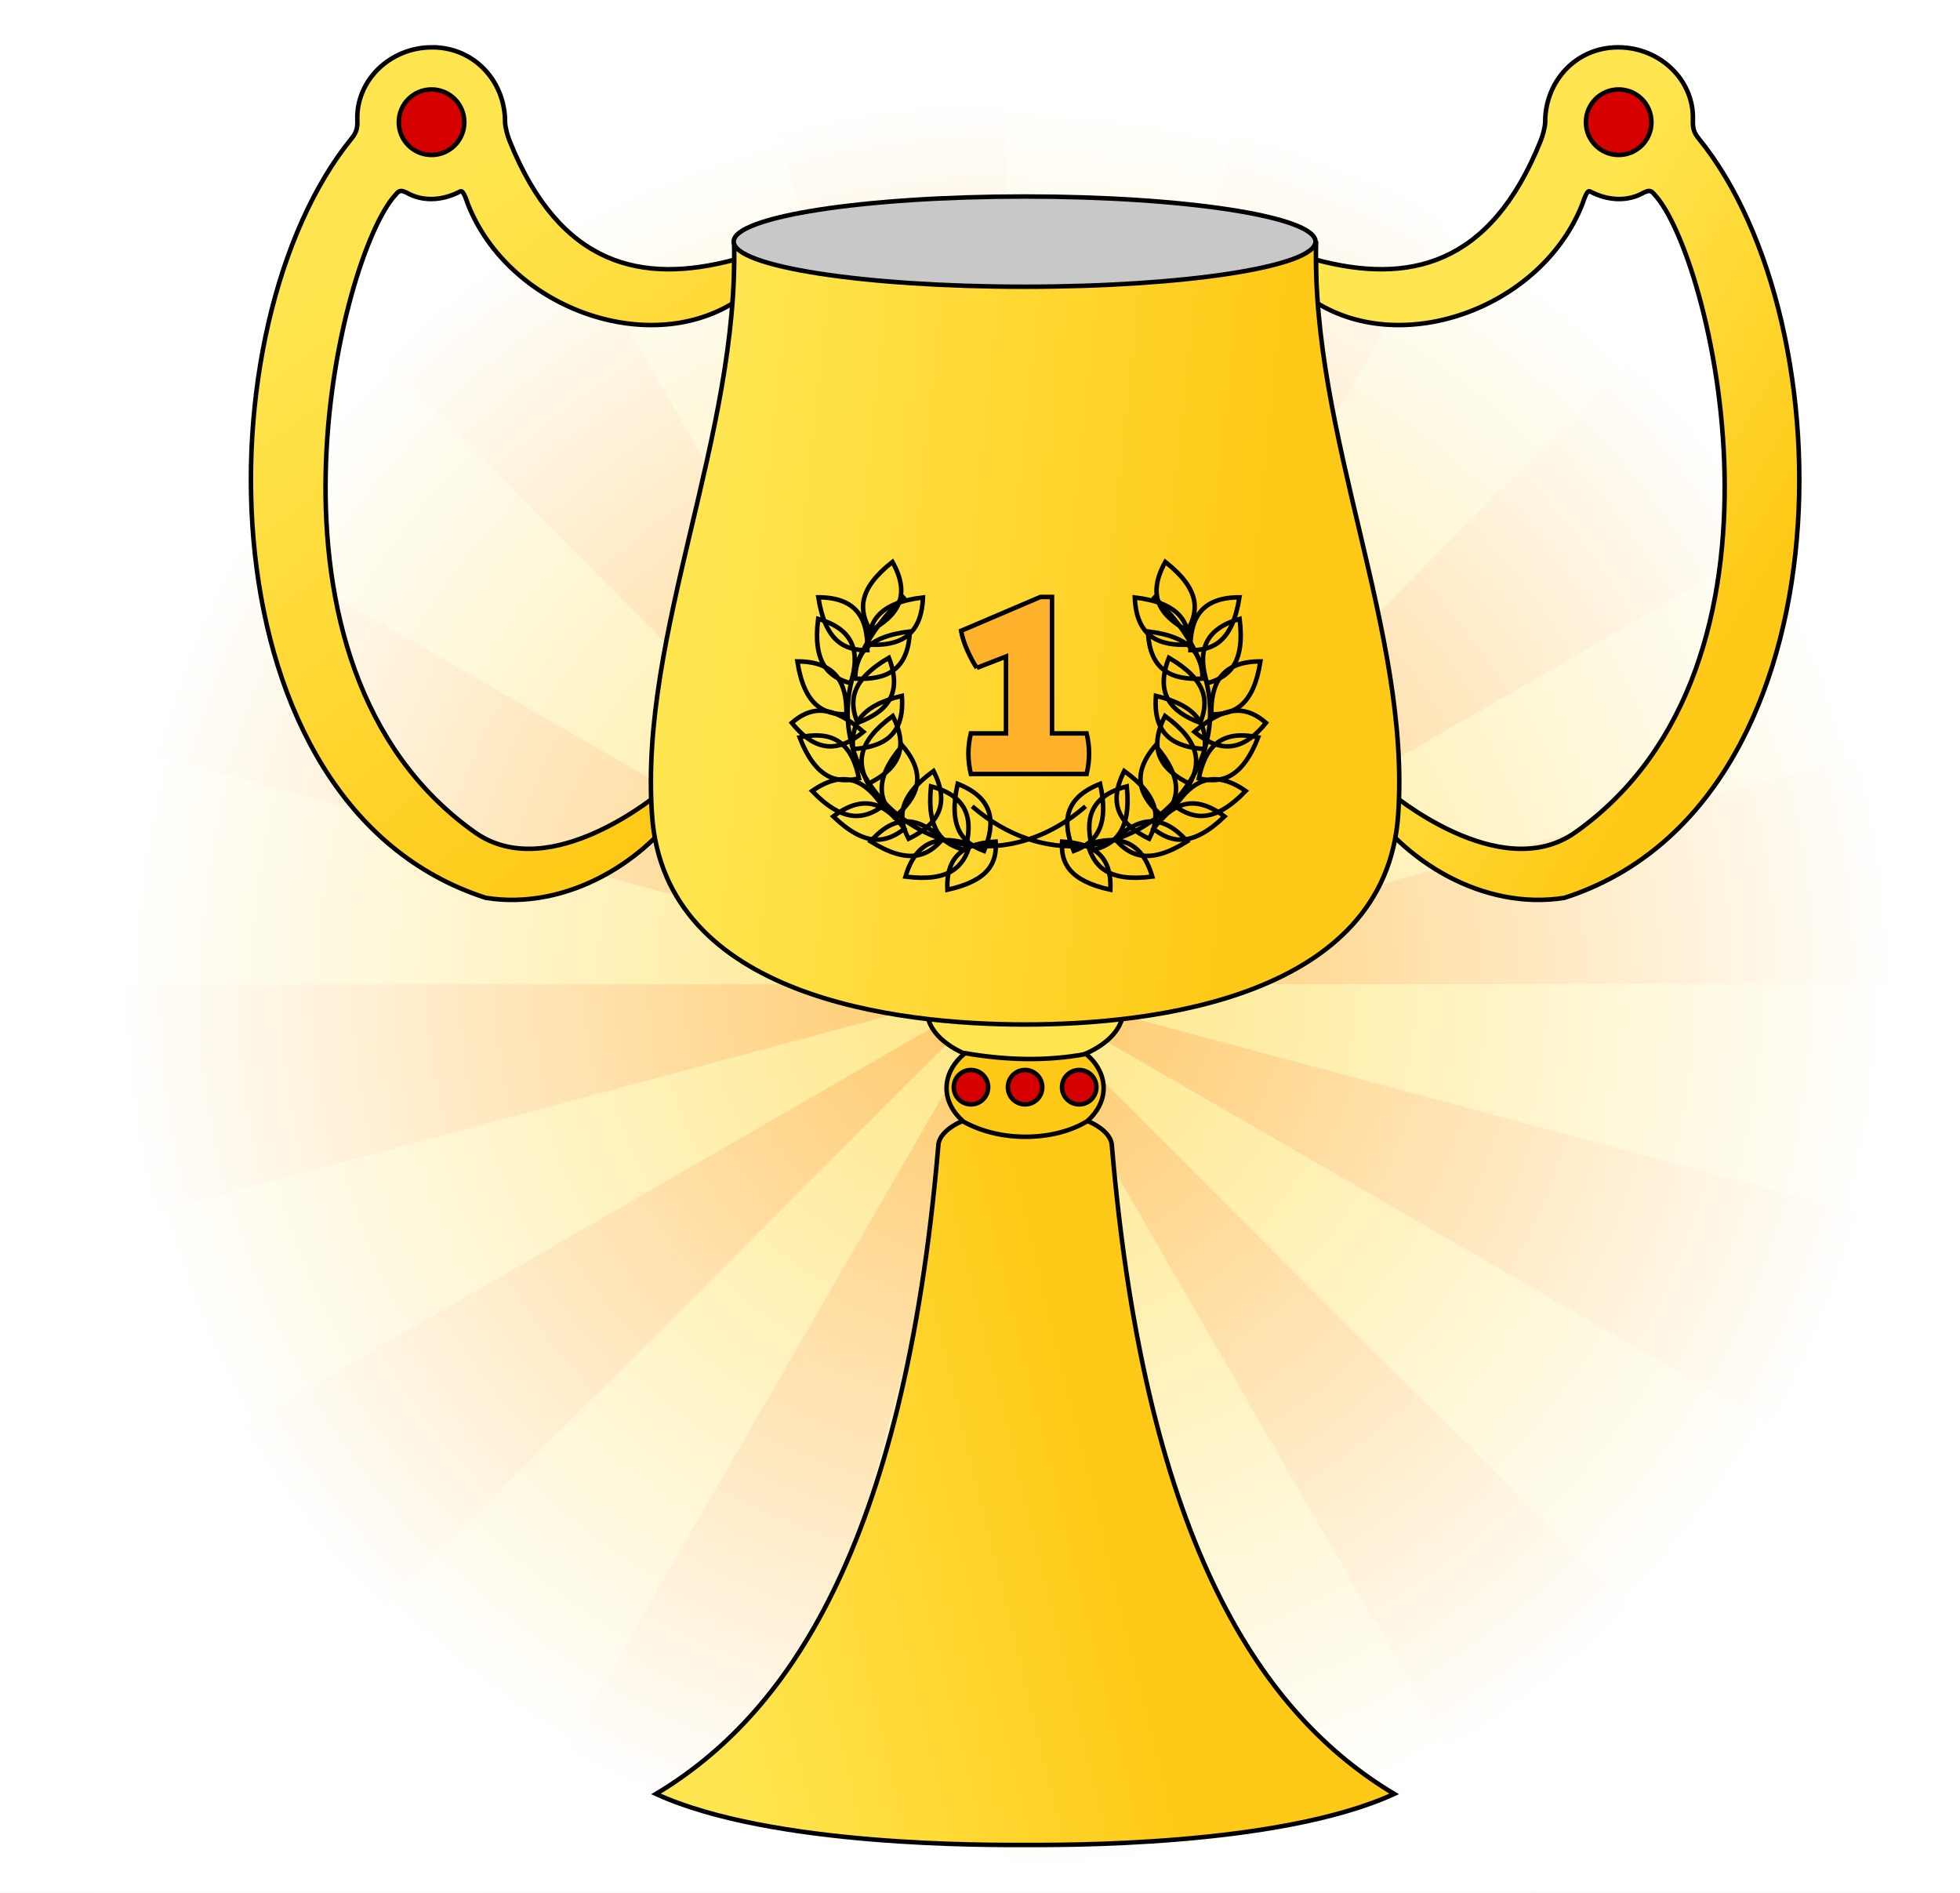 <?xml version="1.0" encoding="UTF-8"?>
<svg xmlns="http://www.w3.org/2000/svg" xmlns:cc="http://creativecommons.org/ns#" xmlns:dc="http://purl.org/dc/elements/1.1/" xmlns:rdf="http://www.w3.org/1999/02/22-rdf-syntax-ns#" xmlns:svg="http://www.w3.org/2000/svg" xmlns:xlink="http://www.w3.org/1999/xlink" version="1.1" width="404.31" height="419.602" style="height:84pt;width:87pt;" viewBox="0 0 404.31 419.602" id="svg2">
	<style>
		#calibre1 path {fill:none;stroke:#000000;stroke-width:1;stroke-linecap:butt;stroke-linejoin:miter;stroke-miterlimit:4;stroke-opacity:1;stroke-dasharray:none}
		.calibre2 {fill:#ffb32c;fill-opacity:0.737;}
		.calibre3 {fill:#ffdd55;fill-opacity:0.736;}
		.calibre2, .calibre3 {stroke:#FFFFFF;stroke-width:0;stroke-linecap:butt;stroke-linejoin:miter;stroke-miterlimit:4;stroke-opacity:0;stroke-dasharray:none}
	</style>
	<defs id="defs4">
		<linearGradient id="lg4101">
			<stop id="stop4103" style="stop-color:#ffffff;stop-opacity:0" offset="0" />
			<stop id="stop4105" style="stop-color:#ffffff;stop-opacity:1" offset="0.563" />
			<stop id="stop4107" style="stop-color:#ffffff;stop-opacity:1" offset="1" />
		</linearGradient>
		<linearGradient id="lg3855">
			<stop id="stop3857" style="stop-color:#ff0000;stop-opacity:1" offset="0" />
			<stop id="stop3859" style="stop-color:#d60000;stop-opacity:1" offset="1" />
		</linearGradient>
		<linearGradient id="lg3819">
			<stop id="stop3821" style="stop-color:#828282;stop-opacity:1" offset="0" />
			<stop id="stop3823" style="stop-color:#c8c8c8;stop-opacity:1" offset="1" />
		</linearGradient>
		<linearGradient id="lg3811">
			<stop id="stop3813" style="stop-color:#ffca17;stop-opacity:1" offset="0" />
			<stop id="stop3815" style="stop-color:#ffe650;stop-opacity:1" offset="1" />
		</linearGradient>
		<radialGradient cx="-78" cy="402.362" r="350" fx="-78" fy="402.362" id="rg4095" xlink:href="#lg4101" gradientUnits="userSpaceOnUse" />
		<linearGradient x1="-152.753" y1="371.818" x2="-240.223" y2="257.384" id="lg4436" xlink:href="#lg3811" gradientUnits="userSpaceOnUse" gradientTransform="translate(453.189,33.706)" />
		<radialGradient cx="240.5" cy="349.362" r="9.849" fx="240.5" fy="349.362" id="rg4438" xlink:href="#lg3855" gradientUnits="userSpaceOnUse" gradientTransform="translate(566.085,162.464)" />
		<linearGradient x1="656.491" y1="321.07" x2="721.738" y2="282.138" id="lg4440" xlink:href="#lg3811" gradientUnits="userSpaceOnUse" gradientTransform="matrix(-1,0,0,1,1196.944,33.706)" />
		<radialGradient cx="240.5" cy="349.362" r="9.849" fx="240.5" fy="349.362" id="rg4442" xlink:href="#lg3855" gradientUnits="userSpaceOnUse" gradientTransform="translate(-566.085,162.464)" />
		<linearGradient x1="374.503" y1="587.255" x2="374.503" y2="561.1" id="lg4444" xlink:href="#lg3811" gradientUnits="userSpaceOnUse" gradientTransform="translate(446,128)" />
		<linearGradient x1="-27.302" y1="362.852" x2="-147.363" y2="350.168" id="lg4446" xlink:href="#lg3811" gradientUnits="userSpaceOnUse" gradientTransform="translate(453.012,29.706)" />
		<linearGradient x1="325.386" y1="330.324" x2="325.386" y2="306.095" id="lg4448" xlink:href="#lg3819" gradientUnits="userSpaceOnUse" gradientTransform="translate(441.877,128.044)" />
		<linearGradient x1="-48.485" y1="567.166" x2="-138.84" y2="589.188" id="lg4450" xlink:href="#lg3811" gradientUnits="userSpaceOnUse" gradientTransform="translate(453.012,29.706)" />
		<radialGradient cx="341.188" cy="568.675" r="4.312" fx="341.188" fy="568.675" id="rg4452" xlink:href="#lg3855" gradientUnits="userSpaceOnUse" gradientTransform="translate(446,128)" />
		<radialGradient cx="341.188" cy="568.675" r="4.312" fx="341.188" fy="568.675" id="rg4454" xlink:href="#lg3855" gradientUnits="userSpaceOnUse" gradientTransform="translate(446,128)" />
		<radialGradient cx="341.188" cy="568.675" r="4.312" fx="341.188" fy="568.675" id="rg4456" xlink:href="#lg3855" gradientUnits="userSpaceOnUse" gradientTransform="translate(446,128)" />
	</defs>
	<g transform="translate(-166.908,-213.875)" id="layer1">
		 <g id="calibre0">
			 <g transform="translate(453.012,29.706)" id="g3939">
				 <path d="m -415,402.362 337,0 -328.278,-87.962" id="path3167" class="calibre3"/>
				 <path d="M -403.517,315.14 -78,402.362 -372.326,232.433" id="path3937" class="calibre2"/>
			 </g>
			 <g transform="matrix(0.866,0.5,-0.5,0.866,643.744,122.612)" id="g3943">
				 <path d="m -415,402.362 337,0 -328.278,-87.962" id="path3945" class="calibre3"/>
				 <path d="M -403.517,315.14 -78,402.362 -372.326,232.433" id="path3947" class="calibre2"/>
			 </g>
			 <g transform="matrix(0.5,0.866,-0.866,0.5,762.468,298.437)" id="g3949">
				 <path d="m -415,402.362 337,0 -328.278,-87.962" id="path3951" class="calibre3"/>
				 <path d="M -403.517,315.14 -78,402.362 -372.326,232.433" id="path3953" class="calibre2"/>
			 </g>
			 <g transform="matrix(0,1,-1,0,777.375,510.068)" id="g3968">
				 <path d="m -415,402.362 337,0 -328.278,-87.962" id="path3970" class="calibre3"/>
				 <path d="M -403.517,315.14 -78,402.362 -372.326,232.433" id="path3972" class="calibre2"/>
			 </g>
			 <g transform="matrix(-0.5,0.866,-0.866,-0.5,684.468,700.799)" id="g3974">
				 <path d="m -415,402.362 337,0 -328.278,-87.962" id="path3976" class="calibre3"/>
				 <path d="M -403.517,315.14 -78,402.362 -372.326,232.433" id="path3978" class="calibre2"/>
			 </g>
			 <g transform="matrix(-0.866,0.5,-0.5,-0.866,508.644,819.524)" id="g3980">
				 <path d="m -415,402.362 337,0 -328.278,-87.962" id="path3982" class="calibre3"/>
				 <path d="M -403.517,315.14 -78,402.362 -372.326,232.433" id="path3984" class="calibre2"/>
			 </g>
			 <g transform="matrix(-1,0,0,-1,297.012,834.43)" id="g3988">
				 <path d="m -415,402.362 337,0 -328.278,-87.962" id="path3990" class="calibre3"/>
				 <path d="M -403.517,315.14 -78,402.362 -372.326,232.433" id="path3992" class="calibre2"/>
			 </g>
			 <g transform="matrix(-0.866,-0.5,0.5,-0.866,106.281,741.524)" id="g3994">
				 <path d="m -415,402.362 337,0 -328.278,-87.962" id="path3996" class="calibre3"/>
				 <path d="M -403.517,315.14 -78,402.362 -372.326,232.433" id="path3998" class="calibre2"/>
			 </g>
			 <g transform="matrix(-0.5,-0.866,0.866,-0.5,-12.443,565.699)" id="g4000">
				 <path d="m -415,402.362 337,0 -328.278,-87.962" id="path4002" class="calibre3"/>
				 <path d="M -403.517,315.14 -78,402.362 -372.326,232.433" id="path4004" class="calibre2"/>
			 </g>
			 <g transform="matrix(0,-1,1,0,-27.35,354.068)" id="g4008">
				 <path d="m -415,402.362 337,0 -328.278,-87.962" id="path4010" class="calibre3"/>
				 <path d="M -403.517,315.14 -78,402.362 -372.326,232.433" id="path4012" class="calibre2"/>
			 </g>
			 <g transform="matrix(0.5,-0.866,0.866,0.5,65.557,163.337)" id="g4014">
				 <path d="m -415,402.362 337,0 -328.278,-87.962" id="path4016" class="calibre3"/>
				 <path d="M -403.517,315.14 -78,402.362 -372.326,232.433" id="path4018" class="calibre2"/>
			 </g>
			 <g transform="matrix(0.866,-0.5,0.5,0.866,241.381,44.612)" id="g4020">
				 <path d="m -415,402.362 337,0 -328.278,-87.962" id="path4022" class="calibre3"/>
				 <path d="M -403.517,315.14 -78,402.362 -372.326,232.433" id="path4024" class="calibre2"/>
			 </g>
		</g>
		<path d="m 262,402.362 c 0,187.777 -152.223,340 -340,340 -187.777,0 -340,-152.223 -340,-340 0,-187.777 152.223,-340 340,-340 187.777,0 340,152.223 340,340 z" transform="translate(453.012,29.706)" style="fill:url(#rg4095);fill-opacity:1;stroke:#FFFFFF;stroke-width:0;stroke-miterlimit:4;stroke-opacity:1" />
		<g transform="translate(0,-10)" id="g4356">
			<path d="m 247.596,234.362 c -9.419,0 -16.896,7.394 -16.596,16.097 0.06,1.739 -0.172,2.763 -1.277,4.119 -33.526,41.128 -33.6,147.965 29.782,168.334 17.989,2.85 35.942,-8.135 44.776,-22.329 1.102,-1.818 -0.591,-6.377 -0.591,-6.377 l -5.29,5.142 c 0,0 -24.547,20.957 -41.37,9.014 C 204.689,371.206 227.081,280.193 239.534,266.98 c 0.846,-1.059 1.301,-0.867 2.345,-0.424 3.374,1.972 7.767,1.953 11.952,-0.252 0.685,-0.396 1.381,2.018 1.701,2.862 8.98,22.754 39.464,33.996 59.064,21.728 l 0,-9.438 c -20.414,5.443 -38.621,1.562 -49.825,-26.328 -0.482,-1.199 -1.016,-3.113 -1.016,-4.262 0,-8.889 -6.74,-16.504 -16.159,-16.504 z" id="path3002" style="fill:url(#lg4436);fill-opacity:1;stroke:#000000;stroke-width:1;stroke-miterlimit:4;stroke-opacity:1;stroke-dasharray:none" />
			<path d="m 249.715,349.362 c 0,5.089 -4.126,9.215 -9.215,9.215 -5.089,0 -9.215,-4.126 -9.215,-9.215 0,-5.089 4.126,-9.215 9.215,-9.215 5.089,0 9.215,4.126 9.215,9.215 z" transform="matrix(0.788,0,0,0.788,57.942,-24.332)" id="path3009" style="fill:url(#rg4438);fill-opacity:1;stroke:#000000;stroke-width:1.269;stroke-miterlimit:4;stroke-opacity:1" />
			<path d="m 510.538,234.362 c 9.419,0 16.896,7.394 16.596,16.097 -0.06,1.739 0.172,2.763 1.277,4.119 33.526,41.128 33.6,147.965 -29.782,168.334 -17.989,2.85 -35.942,-8.135 -44.776,-22.329 -1.102,-1.818 0.591,-6.377 0.591,-6.377 l 5.29,5.142 c 0,0 24.547,20.957 41.37,9.014 52.34,-37.156 29.948,-128.169 17.495,-141.382 -0.846,-1.059 -1.301,-0.867 -2.345,-0.424 -3.374,1.972 -7.767,1.953 -11.952,-0.252 -0.685,-0.396 -1.381,2.018 -1.701,2.862 -8.98,22.754 -39.464,33.996 -59.064,21.728 l 0,-9.438 c 20.414,5.443 38.621,1.562 49.825,-26.328 0.482,-1.199 1.016,-3.113 1.016,-4.262 0,-8.889 6.74,-16.504 16.159,-16.504 z" id="path3807" style="fill:url(#lg4440);fill-opacity:1;stroke:#000000;stroke-width:1;stroke-miterlimit:4;stroke-opacity:1;stroke-dasharray:none" />
			<path d="m 249.715,349.362 c 0,5.089 -4.126,9.215 -9.215,9.215 -5.089,0 -9.215,-4.126 -9.215,-9.215 0,-5.089 4.126,-9.215 9.215,-9.215 5.089,0 9.215,4.126 9.215,9.215 z" transform="matrix(-0.788,0,0,0.788,700.192,-24.332)" id="path3809" style="fill:url(#rg4442);fill-opacity:1;stroke:#000000;stroke-width:1.269;stroke-miterlimit:4;stroke-opacity:1" />
			<path d="m 398.5,575.112 c 0,6.765 -9.738,12.25 -21.75,12.25 -12.012,0 -21.75,-5.485 -21.75,-12.25 0,-6.765 9.738,-12.25 21.75,-12.25 12.012,0 21.75,5.485 21.75,12.25 z" transform="translate(2.31,-127.294)" id="path3766" style="fill:url(#lg4444);fill-opacity:1;stroke:#000000;stroke-width:1;stroke-miterlimit:4;stroke-opacity:1" />
			<path d="m 314.528,277.332 c 1.158,43.195 -21.019,86.752 -18.188,127.25 2.825,40.399 54.396,46.406 82.735,46.406 28.339,0 79.878,-6.008 82.703,-46.406 2.832,-40.498 -19.346,-84.055 -18.188,-127.25" id="path2989" style="fill:url(#lg4446);fill-opacity:1;stroke:#000000;stroke-width:1;stroke-linecap:butt;stroke-linejoin:miter;stroke-miterlimit:4;stroke-opacity:1;stroke-dasharray:none" />
			<path d="m 387.857,322.719 c 0,5.523 -28.622,10 -63.929,10 -35.307,0 -63.929,-4.477 -63.929,-10 0,-5.523 28.622,-10 63.929,-10 35.307,0 63.929,4.477 63.929,10 z" transform="matrix(1.009,0,0,1,52.109,-45.283)" id="path2996" style="fill:url(#lg4448);fill-opacity:1;stroke:#000000;stroke-width:0.996;stroke-miterlimit:4;stroke-opacity:1" />
			<path d="m 379.06,469.862 c -10.629,0 -19.25,3.665 -19.25,8.156 l -0.031,0.312 c -7.623,88.77 -33.702,125.971 -62.562,143.219 25.75,11.805 74.731,11.312 81.844,11.312 7.113,0 56.093,0.492 81.844,-11.312 -28.861,-17.248 -54.939,-54.449 -62.563,-143.219 l -0.031,-0.312 c 0,-4.491 -8.621,-8.156 -19.25,-8.156 z" id="path3774" style="fill:url(#lg4450);fill-opacity:1;stroke:#000000;stroke-width:1;stroke-miterlimit:4;stroke-opacity:1;stroke-dasharray:none" />
			<path d="m 389.793,576.303 c 0,2.758 -1.35,5.298 -3.62,7.324 -6.879,4.279 -18.866,4.924 -27.465,0.106 -2.342,-2.043 -3.74,-4.624 -3.74,-7.43 0,-2.948 1.543,-5.648 4.104,-7.737 9.08,1.565 18.041,1.818 26.829,0.176 2.433,2.063 3.892,4.695 3.892,7.561 z" transform="translate(6.68,-111.223)" id="path3772" style="fill:#ffca17;fill-opacity:1;stroke:#000000;stroke-width:1;stroke-miterlimit:4;stroke-opacity:1" />
			<g id="text3786" style="font-size:60px;font-style:normal;font-variant:normal;font-weight:normal;font-stretch:normal;line-height:125%;letter-spacing:0px;word-spacing:0px;fill:#ffb32c;stroke:#000000;stroke-width:1;stroke-miterlimit:4;stroke-opacity:1;font-family:MalaTestaCK;-inkscape-font-specification:MalaTestaCK">
				<path d="m 368.35,371.934 c -0.36,-0.52 -0.72,-1.12 -1.08,-1.8 -0.36,-0.68 -0.7,-1.38 -1.02,-2.1 -0.32,-0.72 -0.6,-1.44 -0.84,-2.16 -0.24,-0.76 -0.42,-1.48 -0.54,-2.16 l 17.58,-7.5 2.58,0 0,30.24 7.68,0 c 0.36,1.56 0.54,3.04 0.54,4.44 -3e-5,1.48 -0.18,3 -0.54,4.56 l -25.68,0 c -0.36,-1.56 -0.54,-3.08 -0.54,-4.56 0,-1.4 0.18,-2.88 0.54,-4.44 l 7.8,0 0,-17.04 -6.48,2.52" id="path4466" style="stroke:#000000;font-family:Aller Display;-inkscape-font-specification:Aller Display" />
			</g>
			<path d="m 345,568.675 c 0,2.106 -1.707,3.812 -3.812,3.812 -2.106,0 -3.812,-1.707 -3.812,-3.812 0,-2.106 1.707,-3.812 3.812,-3.812 2.106,0 3.812,1.707 3.812,3.812 z" transform="translate(37.872,-103.794)" id="path3869" style="fill:url(#rg4452);fill-opacity:1;stroke:#000000;stroke-width:1;stroke-miterlimit:4;stroke-opacity:1" />
			<path d="m 345,568.675 c 0,2.106 -1.707,3.812 -3.812,3.812 -2.106,0 -3.812,-1.707 -3.812,-3.812 0,-2.106 1.707,-3.812 3.812,-3.812 2.106,0 3.812,1.707 3.812,3.812 z" transform="translate(25.872,-103.794)" id="path3871" style="fill:url(#rg4454);fill-opacity:1;stroke:#000000;stroke-width:1;stroke-miterlimit:4;stroke-opacity:1" />
			<path d="m 345,568.675 c 0,2.106 -1.707,3.812 -3.812,3.812 -2.106,0 -3.812,-1.707 -3.812,-3.812 0,-2.106 1.707,-3.812 3.812,-3.812 2.106,0 3.812,1.707 3.812,3.812 z" transform="translate(49.872,-103.794)" id="path3873" style="fill:url(#rg4456);fill-opacity:1;stroke:#000000;stroke-width:1;stroke-miterlimit:4;stroke-opacity:1" />
			<g id="calibre1">
			<path d="M 392.475,402.624 C 360.892,429.961 318.046,388.168 352.418,355.999" id="path3954" />
			<path d="m 344.749,363.664 c 5.943,-3.208 9.155,-7.598 4.905,-15.223 -7.808,6.127 -7.435,10.859 -4.905,15.223 z" id="path3958" />
			<path d="m 344.098,368.009 c 0.108,-6.752 -2.152,-11.702 -10.881,-11.722 1.528,9.807 5.837,11.795 10.881,11.722 z" id="path3960" />
			<path d="m 344.314,366.778 c 6.744,0.347 11.771,-1.735 12.101,-10.458 -9.855,1.178 -11.995,5.415 -12.101,10.458 z" id="path3962" />
			<path d="m 341.389,374.315 c 6.744,0.347 11.771,-1.735 12.101,-10.458 -9.855,1.178 -11.995,5.415 -12.101,10.458 z" id="path3964" />
			<path d="m 340.404,375.336 c 1.964,-6.461 1.156,-11.841 -7.23,-14.266 -1.234,9.848 2.361,12.947 7.23,14.266 z" id="path3966" />
			<path d="m 339.447,382.216 c 0.108,-6.752 -2.152,-11.702 -10.881,-11.722 1.528,9.807 5.837,11.795 10.881,11.722 z" id="path3979" />
			<path d="m 341.924,384.105 c 6.324,-2.37 10.104,-6.282 6.93,-14.414 -8.569,5.009 -8.843,9.747 -6.93,14.414 z" id="path3981" />
			<path d="m 327.33,384.115 c 4.257,5.242 9.169,7.582 15.87,1.988 -7.473,-6.531 -12.053,-5.285 -15.87,-1.988 z" id="path3983" />
			<path d="m 340.932,389.926 c 6.739,-0.439 11.489,-3.092 10.803,-11.794 -9.651,2.316 -11.284,6.773 -10.803,11.794 z" id="path3985" />
			<path d="m 342.226,396.426 c -1.356,-6.616 -4.633,-10.958 -13.16,-9.089 3.614,9.244 8.252,10.252 13.16,9.089 z" id="path3987" />
			<path d="m 344.251,397.631 c 6.057,-2.987 9.429,-7.256 5.462,-15.032 -8.028,5.836 -7.83,10.578 -5.462,15.032 z" id="path3989" />
			<path d="m 347.479,402.581 c -3.785,-5.593 -8.475,-8.351 -15.637,-3.36 6.877,7.157 11.548,6.313 15.637,3.36 z" id="path3991" />
			<path d="m 350.048,405.043 c 5.189,-4.322 7.468,-9.262 1.792,-15.893 -6.439,7.553 -5.136,12.117 -1.792,15.893 z" id="path3993" />
			<path d="m 352.287,407.61 c -4.001,-5.44 -8.795,-8.013 -15.756,-2.746 7.151,6.882 11.786,5.857 15.756,2.746 z" id="path3995" />
			<path d="m 353.237,409.81 c 6.068,-2.963 9.457,-7.219 5.521,-15.011 -8.051,5.805 -7.871,10.548 -5.521,15.011 z" id="path3997" />
			<path d="m 360.791,409.86 c -5.029,-4.507 -10.248,-6.044 -15.985,0.535 8.408,5.274 12.735,3.322 15.985,-0.535 z" id="path3999" />
			<path d="m 365.736,412.303 c 1.823,-6.503 0.897,-11.864 -7.539,-14.105 -1.019,9.873 2.643,12.893 7.539,14.105 z" id="path4001" />
			<path d="m 366.838,411.027 c -6.453,-1.99 -11.837,-1.203 -14.295,7.173 9.843,1.273 12.957,-2.31 14.295,-7.173 z" id="path4003" />
			<path d="m 369.962,412.52 c 2.564,-6.247 2.267,-11.68 -5.853,-14.884 -2.157,9.688 1.13,13.112 5.853,14.884 z" id="path4005" />
			<path d="m 372.542,410.44 c -6.456,0.353 -11.081,2.737 -10.705,10.673 9.3,-2.043 11.004,-6.093 10.705,-10.673 z" id="path4007" />
			<path d="m 367.33,402.624 c 31.583,27.337 74.429,-14.456 40.056,-46.626" id="path4148" />
			<path d="m 415.056,363.664 c -5.943,-3.208 -9.155,-7.598 -4.905,-15.223 7.808,6.127 7.435,10.859 4.905,15.223 z" id="path4150" />
			<path d="m 415.707,368.009 c -0.108,-6.752 2.152,-11.702 10.881,-11.722 -1.528,9.807 -5.837,11.795 -10.881,11.722 z" id="path4152" />
			<path d="m 415.49,366.778 c -6.744,0.347 -11.771,-1.735 -12.101,-10.458 9.855,1.178 11.995,5.415 12.101,10.458 z" id="path4154" />
			<path d="m 418.416,374.315 c -6.744,0.347 -11.771,-1.735 -12.101,-10.458 9.855,1.178 11.995,5.415 12.101,10.458 z" id="path4156" />
			<path d="m 419.401,375.336 c -1.964,-6.461 -1.156,-11.841 7.23,-14.266 1.234,9.848 -2.361,12.947 -7.23,14.266 z" id="path4158" />
			<path d="m 420.358,382.216 c -0.108,-6.752 2.152,-11.702 10.881,-11.722 -1.528,9.807 -5.837,11.795 -10.881,11.722 z" id="path4160" />
			<path d="m 417.88,384.105 c -6.324,-2.37 -10.104,-6.282 -6.93,-14.414 8.569,5.009 8.843,9.747 6.93,14.414 z" id="path4162" />
			<path d="m 432.475,384.115 c -4.257,5.242 -9.169,7.582 -15.87,1.988 7.473,-6.531 12.053,-5.285 15.87,-1.988 z" id="path4164" />
			<path d="m 418.873,389.926 c -6.739,-0.439 -11.489,-3.092 -10.803,-11.794 9.651,2.316 11.284,6.773 10.803,11.794 z" id="path4166" />
			<path d="m 417.578,396.426 c 1.356,-6.616 4.633,-10.958 13.16,-9.089 -3.614,9.244 -8.252,10.252 -13.16,9.089 z" id="path4168" />
			<path d="m 415.554,397.631 c -6.057,-2.987 -9.429,-7.256 -5.462,-15.032 8.028,5.836 7.83,10.578 5.462,15.032 z" id="path4170" />
			<path d="m 412.326,402.581 c 3.785,-5.593 8.475,-8.351 15.637,-3.36 -6.877,7.157 -11.548,6.313 -15.637,3.36 z" id="path4172" />
			<path d="m 409.757,405.043 c -5.189,-4.322 -7.468,-9.262 -1.792,-15.893 6.439,7.553 5.136,12.117 1.792,15.893 z" id="path4174" />
			<path d="m 407.517,407.61 c 4.001,-5.44 8.795,-8.013 15.756,-2.746 -7.151,6.882 -11.786,5.857 -15.756,2.746 z" id="path4176" />
			<path d="m 406.568,409.81 c -6.068,-2.963 -9.457,-7.219 -5.521,-15.011 8.051,5.805 7.871,10.548 5.521,15.011 z" id="path4178" />
			<path d="m 399.014,409.86 c 5.029,-4.507 10.248,-6.044 15.985,0.535 -8.408,5.274 -12.735,3.322 -15.985,-0.535 z" id="path4180" />
			<path d="m 394.069,412.303 c -1.823,-6.503 -0.897,-11.864 7.539,-14.105 1.019,9.873 -2.643,12.893 -7.539,14.105 z" id="path4182" />
			<path d="m 392.967,411.027 c 6.453,-1.99 11.837,-1.203 14.295,7.173 -9.843,1.273 -12.957,-2.31 -14.295,-7.173 z" id="path4184" />
			<path d="m 389.843,412.52 c -2.564,-6.247 -2.267,-11.68 5.853,-14.884 2.157,9.688 -1.13,13.112 -5.853,14.884 z" id="path4186" />
			<path d="m 387.262,410.44 c 6.456,0.353 11.081,2.737 10.705,10.673 -9.3,-2.043 -11.004,-6.093 -10.705,-10.673 z" id="path4188" />
		</g>
		</g>
	</g>
</svg>
